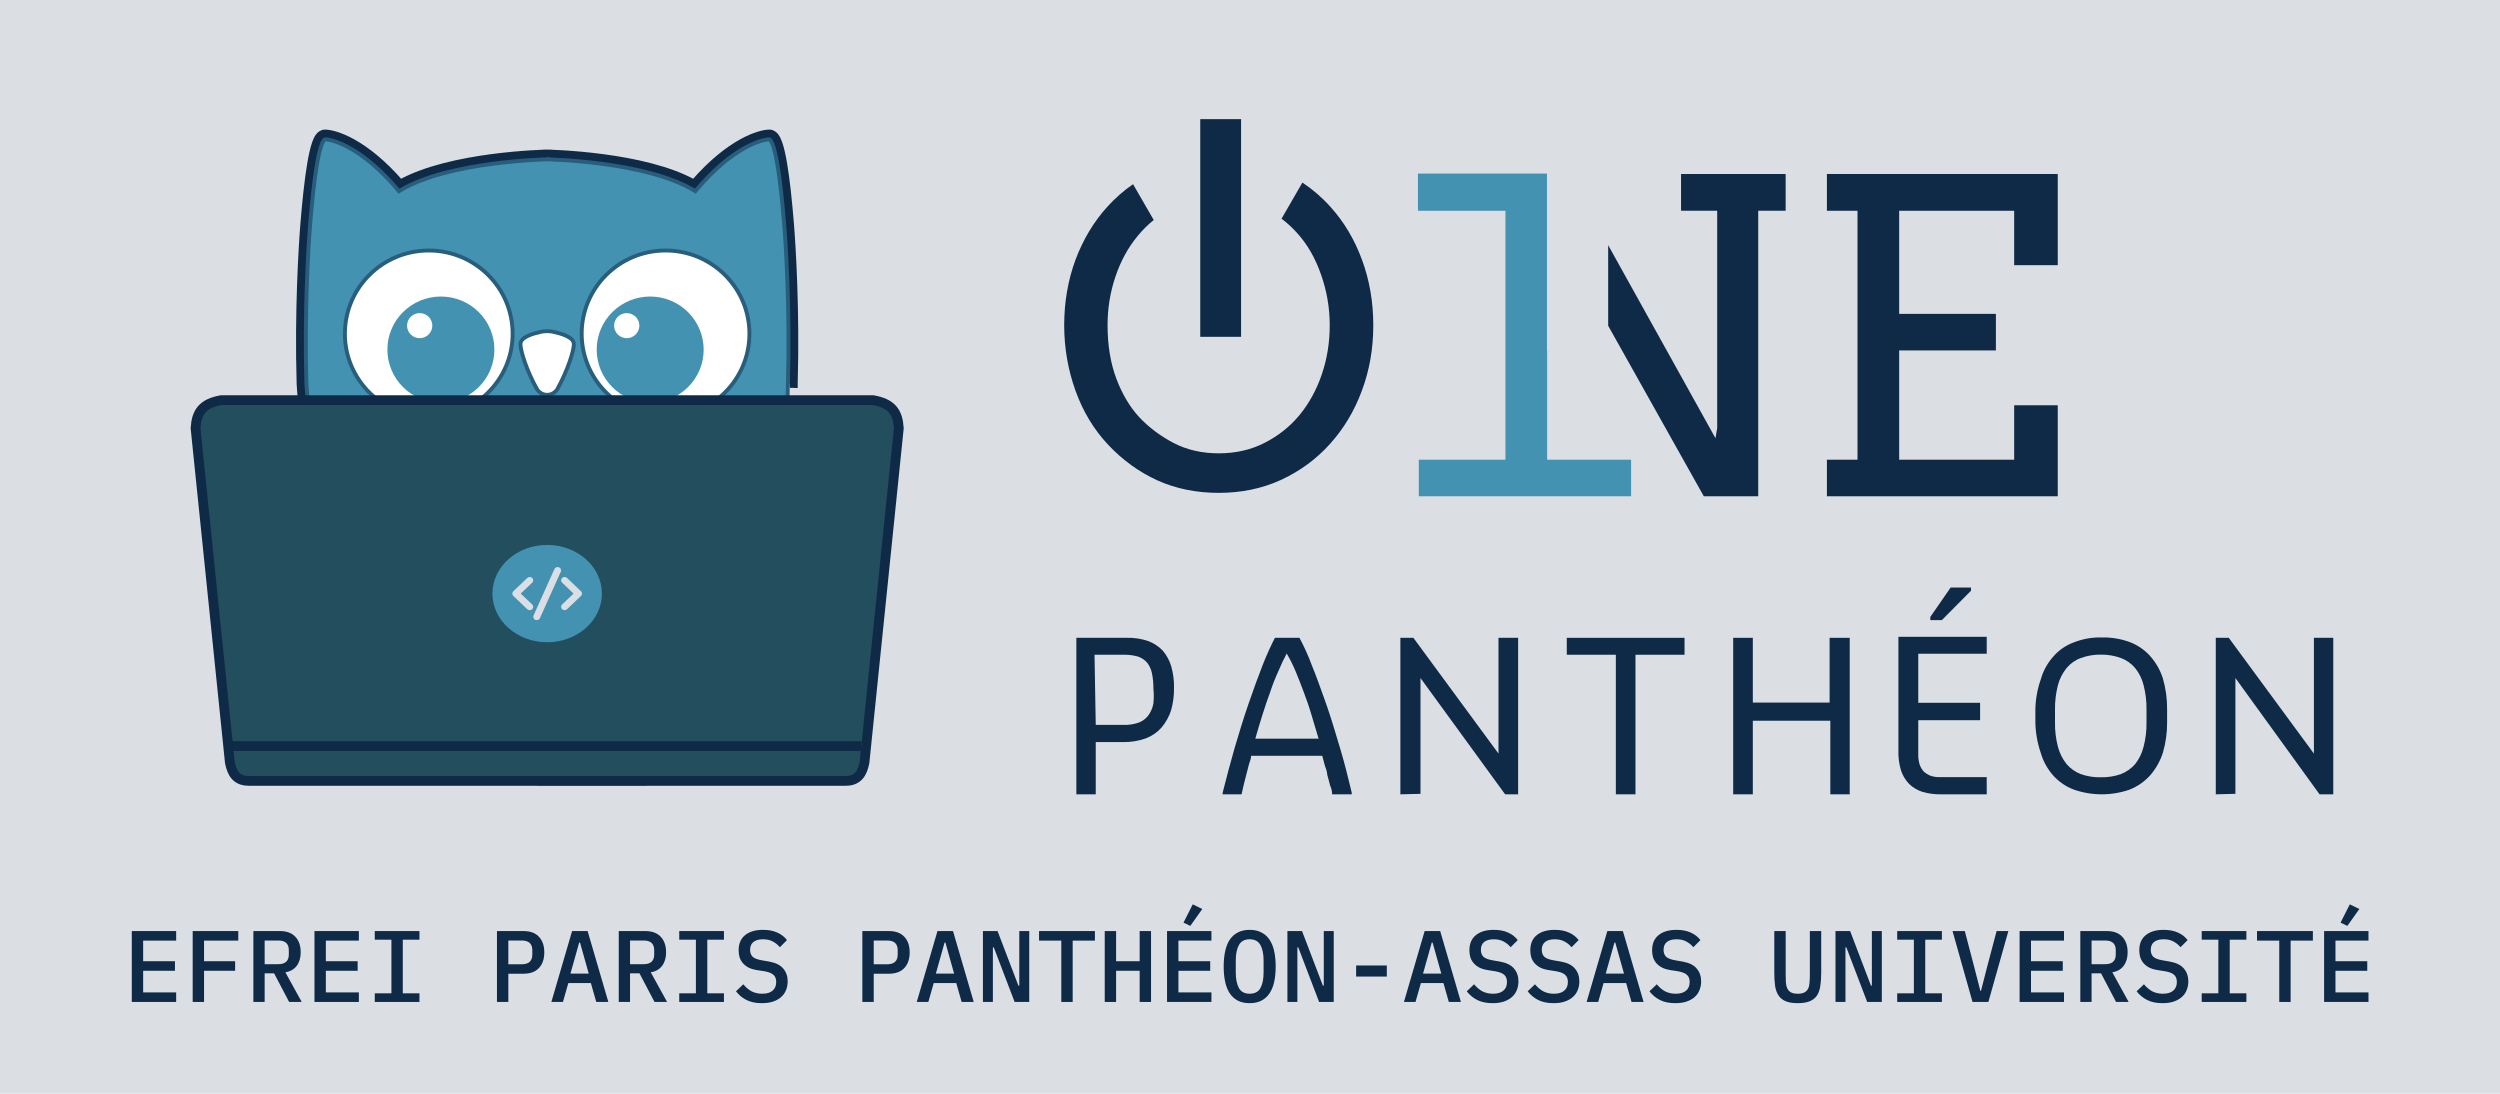 <svg width="1280" height="560" viewBox="0 0 1280 560" fill="none" xmlns="http://www.w3.org/2000/svg">
<rect width="1280" height="560" fill="#DBDFE4"/>
<path d="M551.097 406.693V326.56H576.971C580.639 326.461 584.297 327.014 587.772 328.193C590.63 329.22 593.21 330.897 595.308 333.091C597.331 335.473 598.829 338.255 599.704 341.255C600.722 344.891 601.188 348.66 601.086 352.434C601.13 356.255 600.623 360.062 599.579 363.738C598.531 366.958 596.868 369.944 594.68 372.53C592.485 374.993 589.728 376.889 586.642 378.056C582.975 379.363 579.104 380.001 575.212 379.94H561.019V406.693H551.097ZM561.019 371.148H575.212C577.948 371.252 580.677 370.825 583.251 369.892C585.228 369.1 586.931 367.746 588.149 365.999C589.346 364.264 590.16 362.295 590.536 360.221C590.81 357.633 590.81 355.022 590.536 352.434C590.578 349.818 590.325 347.206 589.782 344.647C589.408 342.726 588.591 340.92 587.396 339.371C586.185 337.952 584.627 336.87 582.874 336.231C580.468 335.529 577.97 335.19 575.463 335.227H560.391L561.019 371.148Z" fill="#0E2A47"/>
<path d="M626.013 406.693V405.814C627.897 398.404 629.907 390.617 632.167 382.829C634.428 375.042 636.815 367.38 639.327 360.096C641.839 352.811 644.225 346.279 646.486 340.502C648.747 334.724 651.008 329.951 652.766 326.56H665.326C667.735 331.059 669.833 335.717 671.606 340.502C673.992 346.279 676.379 353.062 678.891 360.096C681.403 367.129 683.664 374.916 686.05 382.829C688.437 390.742 690.321 398.404 692.079 405.814V406.693H682.031C682.031 405.94 682.031 404.433 681.026 402.172L679.519 396.52C679.519 395.013 678.765 393.38 678.263 391.747C677.76 390.114 677.509 388.607 677.007 386.974H640.583C640.583 388.607 639.703 390.24 639.327 391.873C638.95 393.505 638.447 395.138 638.071 396.771C637.694 398.404 637.191 400.037 636.815 401.669C636.438 403.302 636.061 404.935 635.684 406.693H626.013ZM658.795 334.599C657.288 337.362 655.906 340.376 654.524 343.642C652.949 347.08 651.566 350.602 650.38 354.192C648.998 357.835 647.742 361.728 646.486 365.622C645.23 369.516 643.974 373.786 642.718 378.182H675.123C673.867 373.912 672.611 369.892 671.355 365.622C670.099 361.352 668.843 357.835 667.461 354.192C666.08 350.55 664.698 346.907 663.316 343.642C661.935 340.376 660.553 337.613 658.795 334.599Z" fill="#0E2A47"/>
<path d="M716.992 406.693V326.56H723.649L767.232 385.844V326.56H777.28V406.693H770.623L727.291 347.159V406.442L716.992 406.693Z" fill="#0E2A47"/>
<path d="M827.314 406.693V335.227H802.193V326.56H862.482V335.227H837.362V406.693H827.314Z" fill="#0E2A47"/>
<path d="M887.395 406.693V326.56H897.443V359.719H936.756V326.56H947.055V406.693H937.133V369.013H897.443V406.693H887.395Z" fill="#0E2A47"/>
<path d="M971.985 384.33V326.051H1017.2V334.718H982.158V359.838H1013.81V368.755H982.158V385.837C982.088 387.659 982.3 389.481 982.786 391.238C983.24 392.624 983.965 393.905 984.921 395.006C985.93 395.895 987.075 396.615 988.313 397.141C989.805 397.666 991.378 397.922 992.96 397.895H1017.2V406.687H993.714C990.528 406.752 987.351 406.329 984.293 405.431C981.746 404.647 979.422 403.269 977.511 401.412C975.647 399.484 974.232 397.168 973.366 394.629C972.339 391.296 971.872 387.816 971.985 384.33ZM988.313 317.51V315.878L998.738 300.805H1009.16V302.438L994.216 317.51H988.313Z" fill="#0E2A47"/>
<path d="M1042.11 369.83V363.299C1042.19 358.034 1043.13 352.817 1044.88 347.85C1046.09 343.516 1048.28 339.519 1051.28 336.169C1054.11 332.869 1057.75 330.359 1061.83 328.884C1066.39 327.093 1071.26 326.239 1076.15 326.372C1081.03 326.263 1085.89 327.073 1090.47 328.759C1094.47 330.278 1098.04 332.733 1100.9 335.918C1103.87 339.263 1106.09 343.202 1107.43 347.473C1108.9 352.618 1109.62 357.948 1109.56 363.299V369.83C1109.6 375.056 1108.88 380.26 1107.43 385.279C1106.07 389.576 1103.84 393.551 1100.9 396.96C1098.02 400.146 1094.45 402.636 1090.47 404.245C1081.16 407.51 1071.02 407.51 1061.71 404.245C1057.71 402.726 1054.14 400.271 1051.28 397.086C1048.31 393.765 1046.12 389.815 1044.88 385.53C1043.14 380.473 1042.21 375.176 1042.11 369.83ZM1052.16 369.83C1052.09 374.066 1052.6 378.292 1053.67 382.39C1054.52 385.592 1056.01 388.585 1058.07 391.182C1060.02 393.484 1062.53 395.255 1065.35 396.332C1068.65 397.502 1072.15 398.056 1075.65 397.965C1079.15 398.047 1082.64 397.494 1085.95 396.332C1088.75 395.223 1091.25 393.457 1093.23 391.182C1095.25 388.576 1096.7 385.583 1097.5 382.39C1098.58 378.292 1099.08 374.066 1099.01 369.83V363.299C1099.07 359.064 1098.56 354.84 1097.5 350.739C1096.7 347.584 1095.25 344.632 1093.23 342.072C1091.29 339.758 1088.78 337.985 1085.95 336.923C1082.65 335.718 1079.16 335.123 1075.65 335.164C1072.14 335.111 1068.65 335.707 1065.35 336.923C1062.5 337.953 1059.99 339.732 1058.07 342.072C1056.01 344.623 1054.51 347.575 1053.67 350.739C1052.61 354.84 1052.1 359.064 1052.16 363.299V369.83Z" fill="#0E2A47"/>
<path d="M1134.48 406.693V326.56H1141.13L1184.72 385.844V326.56H1194.64V406.693H1187.61L1144.53 347.159V406.442L1134.48 406.693Z" fill="#0E2A47"/>
<path d="M823.388 166.799L872.346 254.09H900.21V107.912H914.251V89.082H860.7V107.912H879.203V219.151L878.332 224.376L823.388 125.523V166.799Z" fill="#0E2A47"/>
<path d="M1053.57 89.082H935.367V107.912H951.04V235.369H935.367V254.09H1053.57V207.505H1031.26V235.369H972.374V179.423H1021.9V160.702H972.374V107.912H1031.26V135.776H1053.57V89.082Z" fill="#0E2A47"/>
<path d="M792.041 88.864H725.985V107.912H770.794V235.369H726.421V254.09H835.128V235.369H792.128V179.423H792.041V88.864Z" fill="#4392B2"/>
<path d="M635.427 61H614.529V172.457H635.427V61Z" fill="#0E2A47"/>
<path d="M664.053 119.232C661.609 116.516 658.974 114.094 656.149 111.966L666.824 93.478C672.111 96.977 676.884 101.098 681.141 105.844C688.107 113.536 693.513 122.606 697.359 133.055C701.205 143.504 703.128 154.679 703.128 166.579C703.128 178.479 701.169 189.654 697.25 200.103C693.405 210.48 687.962 219.55 680.924 227.314C673.958 235.079 665.613 241.21 655.889 245.709C646.239 250.135 635.608 252.348 623.998 252.348C612.606 252.348 602.193 250.244 592.76 246.036C583.327 241.754 574.909 235.695 567.508 227.858C560.106 220.022 554.483 210.734 550.637 199.994C546.791 189.255 544.868 178.117 544.868 166.579C544.868 154.679 546.791 143.504 550.637 133.055C554.555 122.606 559.998 113.536 566.964 105.844C570.934 101.464 575.32 97.615 580.122 94.298L590.717 112.648C587.724 115.043 584.995 117.745 582.528 120.756C577.594 126.706 573.785 133.672 571.1 141.654C568.415 149.563 567.072 157.872 567.072 166.579C567.072 176.738 568.56 185.808 571.535 193.79C574.51 201.7 578.429 208.303 583.29 213.6C588.225 218.824 594.066 223.214 600.814 226.77C607.635 230.326 615.363 232.103 623.998 232.103C632.633 232.103 640.434 230.326 647.4 226.77C654.438 223.214 660.425 218.462 665.359 212.511C670.293 206.489 674.103 199.523 676.788 191.613C679.472 183.704 680.815 175.359 680.815 166.579C680.815 157.581 679.327 148.91 676.352 140.565C673.45 132.148 669.35 125.037 664.053 119.232Z" fill="#0E2A47"/>
<path d="M154.509 205.375C154.307 202.455 154.103 199.561 153.889 196.7L153.886 196.655L153.884 196.61C152.786 159.605 154.878 125.671 155.873 113.764C156.761 103.09 157.888 92.122 159.305 83.803C160.011 79.658 160.804 76.076 161.708 73.494C162.155 72.215 162.671 71.058 163.293 70.183C163.87 69.371 164.873 68.343 166.369 68.343C171.15 68.343 186.386 72.617 204.94 94.022C217.827 86.791 236.257 82.974 251.471 80.94C259.416 79.877 266.568 79.291 271.733 78.97C274.317 78.809 276.406 78.715 277.852 78.661C278.575 78.634 279.137 78.617 279.52 78.607C279.712 78.602 279.859 78.598 279.958 78.596L280.072 78.594L280.102 78.593L280.11 78.593L280.112 78.593C280.113 78.593 280.113 78.593 280.148 80.592M154.509 205.375L402.43 113.93M154.509 205.375H113.53H113.347L113.167 205.408C108.941 206.188 105.799 207.492 103.708 209.884C101.618 212.274 100.877 215.411 100.634 219.116L100.623 219.284L100.64 219.451L118.158 390.114L118.168 390.211L118.188 390.306C118.727 392.973 119.493 395.312 121.032 396.949C122.676 398.7 124.886 399.34 127.546 399.33C127.548 399.33 127.551 399.33 127.553 399.33L278.145 399.34L278.145 399.35L280.148 399.35L432.751 399.34M154.509 205.375L432.758 399.34M280.148 80.592C280.183 78.593 280.183 78.593 280.184 78.593L280.186 78.593L280.194 78.593L280.224 78.594L280.338 78.596C280.437 78.598 280.584 78.602 280.776 78.607C281.159 78.617 281.721 78.634 282.444 78.661C283.89 78.715 285.979 78.809 288.563 78.97C293.728 79.291 300.88 79.877 308.825 80.94C324.039 82.974 342.469 86.791 355.356 94.022C373.913 72.616 389.198 68.343 393.927 68.343C395.421 68.343 396.424 69.367 397.002 70.179C397.624 71.053 398.141 72.209 398.588 73.486C399.492 76.064 400.285 79.642 400.991 83.783C402.408 92.097 403.535 103.065 404.423 113.765M280.148 80.592L280.113 78.593L280.148 78.592L280.183 78.593L280.148 80.592ZM404.423 113.765L402.43 113.93M404.423 113.765C404.423 113.765 404.423 113.764 404.423 113.764L402.43 113.93M404.423 113.765C405.418 125.671 407.509 159.543 406.412 196.591M402.43 113.93C403.421 125.785 405.508 159.589 404.412 196.551M406.412 196.591C406.412 196.585 406.412 196.578 406.412 196.572L404.412 196.551M406.412 196.591C406.412 196.597 406.412 196.604 406.412 196.61L404.412 196.551M406.412 196.591L404.412 196.551M432.758 399.34H432.76L432.76 397.34L432.751 399.34M432.758 399.34C432.756 399.34 432.753 399.34 432.751 399.34M432.758 399.34L432.751 399.34M404.222 205.375C404.201 206.041 404.177 206.708 404.152 207.375H406.154C406.179 206.708 406.202 206.041 406.223 205.375H404.222Z" fill="#0E2A47" stroke="#0E2A47" stroke-width="4"/>
<g clip-path="url(#clip0_358_5370)">
<rect x="171.146" y="120.173" width="218.005" height="99.659" fill="white"/>
<path d="M158.86 114.013L158.86 114.013C159.746 103.354 160.865 92.492 162.26 84.306C162.958 80.205 163.718 76.823 164.536 74.484C164.948 73.308 165.353 72.457 165.736 71.92C166.14 71.35 166.361 71.342 166.366 71.342C170.034 71.343 185.013 75.101 203.738 97.234L204.288 97.884L205.018 97.444C217.374 90.001 236.105 86.02 251.866 83.912C259.724 82.862 266.803 82.281 271.917 81.963C274.473 81.805 276.538 81.712 277.962 81.658C278.674 81.632 279.225 81.615 279.598 81.605C279.785 81.6 279.927 81.597 280.022 81.594L280.128 81.592L280.145 81.592L280.162 81.592L280.269 81.594C280.364 81.597 280.506 81.6 280.692 81.605C281.065 81.615 281.617 81.632 282.329 81.658C283.753 81.712 285.817 81.805 288.374 81.963C293.488 82.281 300.567 82.862 308.425 83.912C324.186 86.02 342.917 90.001 355.273 97.444L356.003 97.884L356.553 97.234C375.278 75.1 390.309 71.342 393.924 71.342C393.93 71.342 394.151 71.351 394.555 71.918C394.937 72.455 395.343 73.303 395.754 74.477C396.573 76.812 397.333 80.189 398.031 84.287C399.425 92.466 400.544 103.328 401.43 114.012L401.43 114.013C402.419 125.842 404.504 159.606 403.41 196.52L403.41 196.53L403.41 196.539C403.11 224.93 399.795 254.355 392.545 281.381C376.751 333.955 330.765 348.392 314.111 352.58C313.606 352.664 313.104 352.748 312.606 352.832C302.027 354.604 292.738 356.161 280.176 355.769L280.144 355.768L280.111 355.769C268.042 356.181 257.088 355.02 246.206 352.586C229.522 348.407 183.489 333.981 167.742 281.369C161.217 259.388 159.454 233.668 157.772 209.136C157.48 204.879 157.191 200.657 156.88 196.498C155.787 159.644 157.871 125.839 158.86 114.013ZM276.868 169.894L276.86 169.896L276.852 169.898C274.955 170.316 272.472 170.968 270.444 171.893C269.433 172.354 268.476 172.909 267.757 173.58C267.037 174.252 266.468 175.129 266.468 176.207C266.468 177.146 266.691 178.483 267.073 180.047C267.46 181.632 268.026 183.513 268.749 185.565C270.193 189.669 272.277 194.497 274.838 199.057C275.907 200.988 277.968 202.158 280.145 202.158C282.323 202.158 284.385 200.987 285.454 199.056C287.988 194.497 290.071 189.67 291.522 185.567C292.247 183.515 292.818 181.634 293.209 180.05C293.595 178.486 293.822 177.148 293.822 176.207C293.822 175.126 293.246 174.248 292.522 173.577C291.798 172.907 290.835 172.353 289.817 171.892C287.778 170.968 285.285 170.317 283.39 169.899C282.294 169.648 281.201 169.538 280.113 169.545C279.023 169.552 277.941 169.676 276.868 169.894ZM262.469 170.874C262.469 147.33 243.233 128.253 219.526 128.253C195.818 128.253 176.583 147.33 176.583 170.874C176.583 194.418 195.818 213.495 219.526 213.495C243.233 213.495 262.469 194.418 262.469 170.874ZM383.708 170.874C383.708 147.33 364.472 128.253 340.765 128.253C317.057 128.253 297.821 147.33 297.821 170.874C297.821 194.418 317.057 213.495 340.765 213.495C364.472 213.495 383.708 194.418 383.708 170.874Z" fill="#4392B2" stroke="#285E7C" stroke-width="2"/>
<path d="M225.738 151.823C210.61 151.823 198.35 163.989 198.35 179.001C198.35 194.014 210.61 206.179 225.738 206.179C240.867 206.179 253.127 194.014 253.127 179.001C253.127 163.989 240.867 151.823 225.738 151.823ZM214.887 173.151C211.34 173.151 208.419 170.304 208.419 166.732C208.419 163.212 211.288 160.313 214.887 160.313C218.435 160.313 221.356 163.16 221.356 166.732C221.304 170.304 218.435 173.151 214.887 173.151Z" fill="#4392B2"/>
<path d="M332.892 151.823C317.763 151.823 305.503 163.989 305.503 179.001C305.503 194.014 317.763 206.179 332.892 206.179C348.02 206.179 360.28 194.014 360.28 179.001C360.228 163.989 348.02 151.823 332.892 151.823ZM320.893 173.151C317.346 173.151 314.424 170.304 314.424 166.732C314.424 163.212 317.293 160.313 320.893 160.313C324.44 160.313 327.362 163.16 327.362 166.732C327.31 170.304 324.44 173.151 320.893 173.151Z" fill="#4392B2"/>
</g>
<path d="M280.148 399.85L432.749 399.84C432.75 399.84 432.751 399.84 432.752 399.84C435.496 399.852 437.864 399.189 439.637 397.302C441.277 395.556 442.064 393.098 442.607 390.416L442.631 390.296L442.644 390.175L460.163 219.503L460.184 219.294L460.17 219.084C459.925 215.344 459.174 212.07 456.974 209.555C454.773 207.038 451.498 205.704 447.229 204.916L447.004 204.875H446.775H113.53H113.301L113.076 204.916C108.807 205.704 105.533 207.038 103.332 209.555C101.132 212.07 100.38 215.343 100.135 219.084L100.121 219.293L100.143 219.502L117.661 390.165L117.673 390.286L117.698 390.405C118.24 393.088 119.028 395.546 120.667 397.292C122.439 399.178 124.806 399.841 127.548 399.83L277.642 399.84L277.642 399.851L280.148 399.85Z" fill="#224E5E" stroke="#0E2A47" stroke-width="5"/>
<path d="M118 382L441 382" stroke="#0E2A47" stroke-width="5"/>
<ellipse cx="280.148" cy="303.92" rx="28.029" ry="24.915" fill="#4392B2"/>
<path d="M273.166 315.146L283.861 291.356C284.041 290.959 284.373 290.642 284.79 290.47C285.207 290.298 285.677 290.284 286.104 290.431C286.532 290.577 286.884 290.874 287.09 291.26C287.296 291.645 287.339 292.091 287.211 292.507L287.14 292.693L276.445 316.483C276.265 316.88 275.933 317.198 275.516 317.37C275.099 317.542 274.629 317.556 274.202 317.409C273.774 317.262 273.422 316.966 273.216 316.58C273.011 316.194 272.967 315.748 273.095 315.333L273.166 315.146ZM262.833 302.715L269.968 295.919C270.289 295.615 270.72 295.438 271.173 295.425C271.626 295.411 272.067 295.563 272.407 295.848C272.747 296.134 272.96 296.532 273.003 296.962C273.046 297.391 272.916 297.82 272.638 298.162L272.49 298.321L266.617 303.916L272.49 309.51C272.814 309.815 273.002 310.226 273.018 310.659C273.033 311.092 272.874 311.514 272.573 311.84C272.273 312.165 271.853 312.368 271.399 312.408C270.946 312.448 270.494 312.322 270.136 312.054L269.968 311.912L262.833 305.117C262.526 304.824 262.342 304.435 262.315 304.022C262.287 303.609 262.419 303.201 262.685 302.874L262.833 302.715ZM287.805 295.918C288.112 295.625 288.521 295.45 288.954 295.424C289.388 295.398 289.817 295.523 290.16 295.777L290.326 295.918L297.462 302.715C297.769 303.007 297.954 303.396 297.981 303.809C298.008 304.222 297.876 304.63 297.61 304.957L297.462 305.118L290.326 311.905C290.005 312.21 289.574 312.386 289.121 312.4C288.668 312.413 288.227 312.261 287.887 311.976C287.547 311.69 287.334 311.292 287.291 310.863C287.248 310.433 287.378 310.004 287.655 309.663L287.805 309.501L293.675 303.916L287.802 298.32C287.467 298.001 287.279 297.569 287.279 297.119C287.279 296.668 287.467 296.236 287.802 295.918H287.805Z" fill="#DBDFE4"/>
<path d="M67.472 513V476.704H90.196V481.592H73.296V492.148H89.572V497.036H73.296V508.112H90.196V513H67.472Z" fill="#0E2A47"/>
<path d="M98.652 513V476.704H122V481.592H104.476V492.148H120.388V497.036H104.476V513H98.652Z" fill="#0E2A47"/>
<path d="M135.5 513H129.728V476.704H143.3C146.766 476.704 149.401 477.675 151.204 479.616C153.041 481.557 153.96 484.227 153.96 487.624C153.96 490.397 153.284 492.685 151.932 494.488C150.58 496.291 148.638 497.4 146.108 497.816L154.48 513H148.032L140.336 498.336H135.5V513ZM142.468 493.656C146.073 493.656 147.876 492.009 147.876 488.716V486.48C147.876 483.187 146.073 481.54 142.468 481.54H135.5V493.656H142.468Z" fill="#0E2A47"/>
<path d="M161.011 513V476.704H183.735V481.592H166.835V492.148H183.111V497.036H166.835V508.112H183.735V513H161.011Z" fill="#0E2A47"/>
<path d="M191.879 513V508.58H200.407V481.124H191.879V476.704H214.759V481.124H206.231V508.58H214.759V513H191.879Z" fill="#0E2A47"/>
<path d="M254.446 513V476.704H268.018C271.485 476.704 274.12 477.675 275.922 479.616C277.76 481.557 278.678 484.227 278.678 487.624C278.678 491.021 277.76 493.691 275.922 495.632C274.12 497.573 271.485 498.544 268.018 498.544H260.27V513H254.446ZM260.27 493.708H267.134C270.74 493.708 272.542 492.044 272.542 488.716V486.48C272.542 483.187 270.74 481.54 267.134 481.54H260.27V493.708Z" fill="#0E2A47"/>
<path d="M305.282 513L302.526 503.328H290.982L288.226 513H282.298L292.906 476.704H300.862L311.47 513H305.282ZM296.962 482.58H296.546L292.074 498.492H301.434L296.962 482.58Z" fill="#0E2A47"/>
<path d="M322.578 513H316.806V476.704H330.378C333.844 476.704 336.479 477.675 338.282 479.616C340.119 481.557 341.038 484.227 341.038 487.624C341.038 490.397 340.362 492.685 339.01 494.488C337.658 496.291 335.716 497.4 333.186 497.816L341.558 513H335.11L327.414 498.336H322.578V513ZM329.546 493.656C333.151 493.656 334.954 492.009 334.954 488.716V486.48C334.954 483.187 333.151 481.54 329.546 481.54H322.578V493.656H329.546Z" fill="#0E2A47"/>
<path d="M347.777 513V508.58H356.305V481.124H347.777V476.704H370.657V481.124H362.129V508.58H370.657V513H347.777Z" fill="#0E2A47"/>
<path d="M390.085 513.624C386.93 513.624 384.278 513.069 382.129 511.96C379.98 510.851 378.212 509.377 376.825 507.54L380.569 503.952C381.956 505.616 383.429 506.847 384.989 507.644C386.549 508.407 388.317 508.788 390.293 508.788C392.581 508.788 394.332 508.268 395.545 507.228C396.793 506.188 397.417 504.697 397.417 502.756C397.417 501.196 396.966 500 396.065 499.168C395.164 498.301 393.621 497.677 391.437 497.296L387.485 496.672C385.752 496.395 384.296 495.944 383.117 495.32C381.938 494.661 380.985 493.899 380.257 493.032C379.529 492.131 378.992 491.143 378.645 490.068C378.333 488.959 378.177 487.797 378.177 486.584C378.177 483.152 379.286 480.552 381.505 478.784C383.724 476.981 386.774 476.08 390.657 476.08C393.534 476.08 395.978 476.548 397.989 477.484C400.034 478.385 401.681 479.668 402.929 481.332L399.289 484.972C398.284 483.759 397.088 482.788 395.701 482.06C394.349 481.297 392.668 480.916 390.657 480.916C388.508 480.916 386.861 481.384 385.717 482.32C384.608 483.221 384.053 484.556 384.053 486.324C384.053 487.815 384.486 488.993 385.353 489.86C386.254 490.692 387.832 491.299 390.085 491.68L393.933 492.356C397.192 492.945 399.566 494.141 401.057 495.944C402.548 497.712 403.293 499.879 403.293 502.444C403.293 504.108 402.998 505.633 402.409 507.02C401.854 508.407 401.005 509.585 399.861 510.556C398.752 511.527 397.365 512.289 395.701 512.844C394.072 513.364 392.2 513.624 390.085 513.624Z" fill="#0E2A47"/>
<path d="M441.524 513V476.704H455.096C458.563 476.704 461.198 477.675 463 479.616C464.838 481.557 465.756 484.227 465.756 487.624C465.756 491.021 464.838 493.691 463 495.632C461.198 497.573 458.563 498.544 455.096 498.544H447.348V513H441.524ZM447.348 493.708H454.212C457.818 493.708 459.62 492.044 459.62 488.716V486.48C459.62 483.187 457.818 481.54 454.212 481.54H447.348V493.708Z" fill="#0E2A47"/>
<path d="M492.36 513L489.604 503.328H478.06L475.304 513H469.376L479.984 476.704H487.94L498.548 513H492.36ZM484.04 482.58H483.624L479.152 498.492H488.512L484.04 482.58Z" fill="#0E2A47"/>
<path d="M508.824 485.076H508.356V513H503.26V476.704H510.748L521.408 504.628H521.876V476.704H526.972V513H519.484L508.824 485.076Z" fill="#0E2A47"/>
<path d="M549.207 481.592V513H543.383V481.592H531.995V476.704H560.595V481.592H549.207Z" fill="#0E2A47"/>
<path d="M583.507 497.036H571.443V513H565.619V476.704H571.443V492.148H583.507V476.704H589.331V513H583.507V497.036Z" fill="#0E2A47"/>
<path d="M597.527 513V476.704H620.251V481.592H603.351V492.148H619.627V497.036H603.351V508.112H620.251V513H597.527ZM609.435 474.052L605.951 472.388L610.683 463.028L615.571 465.42L609.435 474.052Z" fill="#0E2A47"/>
<path d="M639.835 513.624C637.547 513.624 635.553 513.208 633.855 512.376C632.191 511.509 630.804 510.279 629.695 508.684C628.62 507.089 627.823 505.131 627.303 502.808C626.783 500.485 626.523 497.833 626.523 494.852C626.523 491.905 626.783 489.271 627.303 486.948C627.823 484.591 628.62 482.615 629.695 481.02C630.804 479.425 632.191 478.212 633.855 477.38C635.553 476.513 637.547 476.08 639.835 476.08C642.123 476.08 644.099 476.513 645.763 477.38C647.461 478.212 648.848 479.425 649.923 481.02C651.032 482.615 651.847 484.591 652.367 486.948C652.887 489.271 653.147 491.905 653.147 494.852C653.147 497.833 652.887 500.485 652.367 502.808C651.847 505.131 651.032 507.089 649.923 508.684C648.848 510.279 647.461 511.509 645.763 512.376C644.099 513.208 642.123 513.624 639.835 513.624ZM639.835 508.788C642.435 508.788 644.272 507.817 645.347 505.876C646.421 503.9 646.959 501.231 646.959 497.868V491.784C646.959 488.456 646.421 485.821 645.347 483.88C644.272 481.904 642.435 480.916 639.835 480.916C637.235 480.916 635.397 481.904 634.323 483.88C633.248 485.821 632.711 488.456 632.711 491.784V497.92C632.711 501.248 633.248 503.9 634.323 505.876C635.397 507.817 637.235 508.788 639.835 508.788Z" fill="#0E2A47"/>
<path d="M664.722 485.076H664.254V513H659.158V476.704H666.646L677.306 504.628H677.774V476.704H682.87V513H675.382L664.722 485.076Z" fill="#0E2A47"/>
<path d="M694.342 500V494.332H710.046V500H694.342Z" fill="#0E2A47"/>
<path d="M741.798 513L739.042 503.328H727.498L724.742 513H718.814L729.422 476.704H737.378L747.986 513H741.798ZM733.478 482.58H733.062L728.59 498.492H737.95L733.478 482.58Z" fill="#0E2A47"/>
<path d="M764.241 513.624C761.087 513.624 758.435 513.069 756.285 511.96C754.136 510.851 752.368 509.377 750.981 507.54L754.725 503.952C756.112 505.616 757.585 506.847 759.145 507.644C760.705 508.407 762.473 508.788 764.449 508.788C766.737 508.788 768.488 508.268 769.701 507.228C770.949 506.188 771.573 504.697 771.573 502.756C771.573 501.196 771.123 500 770.221 499.168C769.32 498.301 767.777 497.677 765.593 497.296L761.641 496.672C759.908 496.395 758.452 495.944 757.273 495.32C756.095 494.661 755.141 493.899 754.413 493.032C753.685 492.131 753.148 491.143 752.801 490.068C752.489 488.959 752.333 487.797 752.333 486.584C752.333 483.152 753.443 480.552 755.661 478.784C757.88 476.981 760.931 476.08 764.813 476.08C767.691 476.08 770.135 476.548 772.145 477.484C774.191 478.385 775.837 479.668 777.085 481.332L773.445 484.972C772.44 483.759 771.244 482.788 769.857 482.06C768.505 481.297 766.824 480.916 764.813 480.916C762.664 480.916 761.017 481.384 759.873 482.32C758.764 483.221 758.209 484.556 758.209 486.324C758.209 487.815 758.643 488.993 759.509 489.86C760.411 490.692 761.988 491.299 764.241 491.68L768.089 492.356C771.348 492.945 773.723 494.141 775.213 495.944C776.704 497.712 777.449 499.879 777.449 502.444C777.449 504.108 777.155 505.633 776.565 507.02C776.011 508.407 775.161 509.585 774.017 510.556C772.908 511.527 771.521 512.289 769.857 512.844C768.228 513.364 766.356 513.624 764.241 513.624Z" fill="#0E2A47"/>
<path d="M795.421 513.624C792.266 513.624 789.614 513.069 787.465 511.96C785.316 510.851 783.548 509.377 782.161 507.54L785.905 503.952C787.292 505.616 788.765 506.847 790.325 507.644C791.885 508.407 793.653 508.788 795.629 508.788C797.917 508.788 799.668 508.268 800.881 507.228C802.129 506.188 802.753 504.697 802.753 502.756C802.753 501.196 802.302 500 801.401 499.168C800.5 498.301 798.957 497.677 796.773 497.296L792.821 496.672C791.088 496.395 789.632 495.944 788.453 495.32C787.274 494.661 786.321 493.899 785.593 493.032C784.865 492.131 784.328 491.143 783.981 490.068C783.669 488.959 783.513 487.797 783.513 486.584C783.513 483.152 784.622 480.552 786.841 478.784C789.06 476.981 792.11 476.08 795.993 476.08C798.87 476.08 801.314 476.548 803.325 477.484C805.37 478.385 807.017 479.668 808.265 481.332L804.625 484.972C803.62 483.759 802.424 482.788 801.037 482.06C799.685 481.297 798.004 480.916 795.993 480.916C793.844 480.916 792.197 481.384 791.053 482.32C789.944 483.221 789.389 484.556 789.389 486.324C789.389 487.815 789.822 488.993 790.689 489.86C791.59 490.692 793.168 491.299 795.421 491.68L799.269 492.356C802.528 492.945 804.902 494.141 806.393 495.944C807.884 497.712 808.629 499.879 808.629 502.444C808.629 504.108 808.334 505.633 807.745 507.02C807.19 508.407 806.341 509.585 805.197 510.556C804.088 511.527 802.701 512.289 801.037 512.844C799.408 513.364 797.536 513.624 795.421 513.624Z" fill="#0E2A47"/>
<path d="M835.337 513L832.581 503.328H821.037L818.281 513H812.353L822.961 476.704H830.917L841.525 513H835.337ZM827.017 482.58H826.601L822.129 498.492H831.489L827.017 482.58Z" fill="#0E2A47"/>
<path d="M857.78 513.624C854.626 513.624 851.974 513.069 849.824 511.96C847.675 510.851 845.907 509.377 844.52 507.54L848.264 503.952C849.651 505.616 851.124 506.847 852.684 507.644C854.244 508.407 856.012 508.788 857.988 508.788C860.276 508.788 862.027 508.268 863.24 507.228C864.488 506.188 865.112 504.697 865.112 502.756C865.112 501.196 864.662 500 863.76 499.168C862.859 498.301 861.316 497.677 859.132 497.296L855.18 496.672C853.447 496.395 851.991 495.944 850.812 495.32C849.634 494.661 848.68 493.899 847.952 493.032C847.224 492.131 846.687 491.143 846.34 490.068C846.028 488.959 845.872 487.797 845.872 486.584C845.872 483.152 846.982 480.552 849.2 478.784C851.419 476.981 854.47 476.08 858.352 476.08C861.23 476.08 863.674 476.548 865.684 477.484C867.73 478.385 869.376 479.668 870.624 481.332L866.984 484.972C865.979 483.759 864.783 482.788 863.396 482.06C862.044 481.297 860.363 480.916 858.352 480.916C856.203 480.916 854.556 481.384 853.412 482.32C852.303 483.221 851.748 484.556 851.748 486.324C851.748 487.815 852.182 488.993 853.048 489.86C853.95 490.692 855.527 491.299 857.78 491.68L861.628 492.356C864.887 492.945 867.262 494.141 868.752 495.944C870.243 497.712 870.988 499.879 870.988 502.444C870.988 504.108 870.694 505.633 870.104 507.02C869.55 508.407 868.7 509.585 867.556 510.556C866.447 511.527 865.06 512.289 863.396 512.844C861.767 513.364 859.895 513.624 857.78 513.624Z" fill="#0E2A47"/>
<path d="M914.264 476.704V499.012C914.264 500.503 914.298 501.855 914.368 503.068C914.472 504.281 914.732 505.321 915.148 506.188C915.564 507.02 916.188 507.661 917.02 508.112C917.852 508.563 918.996 508.788 920.452 508.788C921.908 508.788 923.052 508.563 923.884 508.112C924.716 507.661 925.34 507.02 925.756 506.188C926.172 505.321 926.414 504.281 926.484 503.068C926.588 501.855 926.64 500.503 926.64 499.012V476.704H932.464V497.972C932.464 500.572 932.308 502.86 931.996 504.836C931.718 506.777 931.146 508.407 930.28 509.724C929.413 511.007 928.182 511.977 926.588 512.636C925.028 513.295 922.982 513.624 920.452 513.624C917.921 513.624 915.858 513.295 914.264 512.636C912.704 511.977 911.49 511.007 910.624 509.724C909.757 508.407 909.168 506.777 908.856 504.836C908.578 502.86 908.44 500.572 908.44 497.972V476.704H914.264Z" fill="#0E2A47"/>
<path d="M945.339 485.076H944.871V513H939.775V476.704H947.263L957.923 504.628H958.391V476.704H963.487V513H955.999L945.339 485.076Z" fill="#0E2A47"/>
<path d="M971.371 513V508.58H979.899V481.124H971.371V476.704H994.251V481.124H985.723V508.58H994.251V513H971.371Z" fill="#0E2A47"/>
<path d="M1009.93 513L999.691 476.704H1005.98L1010.77 495.008L1013.94 507.332H1014.25L1017.42 495.008L1022.26 476.704H1028.29L1018.05 513H1009.93Z" fill="#0E2A47"/>
<path d="M1034.04 513V476.704H1056.77V481.592H1039.87V492.148H1056.14V497.036H1039.87V508.112H1056.77V513H1034.04Z" fill="#0E2A47"/>
<path d="M1070.89 513H1065.12V476.704H1078.69C1082.16 476.704 1084.79 477.675 1086.59 479.616C1088.43 481.557 1089.35 484.227 1089.35 487.624C1089.35 490.397 1088.67 492.685 1087.32 494.488C1085.97 496.291 1084.03 497.4 1081.5 497.816L1089.87 513H1083.42L1075.73 498.336H1070.89V513ZM1077.86 493.656C1081.46 493.656 1083.27 492.009 1083.27 488.716V486.48C1083.27 483.187 1081.46 481.54 1077.86 481.54H1070.89V493.656H1077.86Z" fill="#0E2A47"/>
<path d="M1107.22 513.624C1104.06 513.624 1101.41 513.069 1099.26 511.96C1097.11 510.851 1095.34 509.377 1093.96 507.54L1097.7 503.952C1099.09 505.616 1100.56 506.847 1102.12 507.644C1103.68 508.407 1105.45 508.788 1107.43 508.788C1109.71 508.788 1111.46 508.268 1112.68 507.228C1113.93 506.188 1114.55 504.697 1114.55 502.756C1114.55 501.196 1114.1 500 1113.2 499.168C1112.3 498.301 1110.75 497.677 1108.57 497.296L1104.62 496.672C1102.88 496.395 1101.43 495.944 1100.25 495.32C1099.07 494.661 1098.12 493.899 1097.39 493.032C1096.66 492.131 1096.12 491.143 1095.78 490.068C1095.47 488.959 1095.31 487.797 1095.31 486.584C1095.31 483.152 1096.42 480.552 1098.64 478.784C1100.86 476.981 1103.91 476.08 1107.79 476.08C1110.67 476.08 1113.11 476.548 1115.12 477.484C1117.17 478.385 1118.81 479.668 1120.06 481.332L1116.42 484.972C1115.42 483.759 1114.22 482.788 1112.83 482.06C1111.48 481.297 1109.8 480.916 1107.79 480.916C1105.64 480.916 1103.99 481.384 1102.85 482.32C1101.74 483.221 1101.19 484.556 1101.19 486.324C1101.19 487.815 1101.62 488.993 1102.49 489.86C1103.39 490.692 1104.96 491.299 1107.22 491.68L1111.07 492.356C1114.32 492.945 1116.7 494.141 1118.19 495.944C1119.68 497.712 1120.43 499.879 1120.43 502.444C1120.43 504.108 1120.13 505.633 1119.54 507.02C1118.99 508.407 1118.14 509.585 1116.99 510.556C1115.88 511.527 1114.5 512.289 1112.83 512.844C1111.2 513.364 1109.33 513.624 1107.22 513.624Z" fill="#0E2A47"/>
<path d="M1127.27 513V508.58H1135.8V481.124H1127.27V476.704H1150.15V481.124H1141.62V508.58H1150.15V513H1127.27Z" fill="#0E2A47"/>
<path d="M1172.8 481.592V513H1166.98V481.592H1155.59V476.704H1184.19V481.592H1172.8Z" fill="#0E2A47"/>
<path d="M1189.94 513V476.704H1212.66V481.592H1195.76V492.148H1212.04V497.036H1195.76V508.112H1212.66V513H1189.94ZM1201.85 474.052L1198.36 472.388L1203.1 463.028L1207.98 465.42L1201.85 474.052Z" fill="#0E2A47"/>
<defs>
<clipPath id="clip0_358_5370">
<rect width="249.148" height="286.521" fill="white" transform="translate(155.574 70.343)"/>
</clipPath>
</defs>
</svg>
